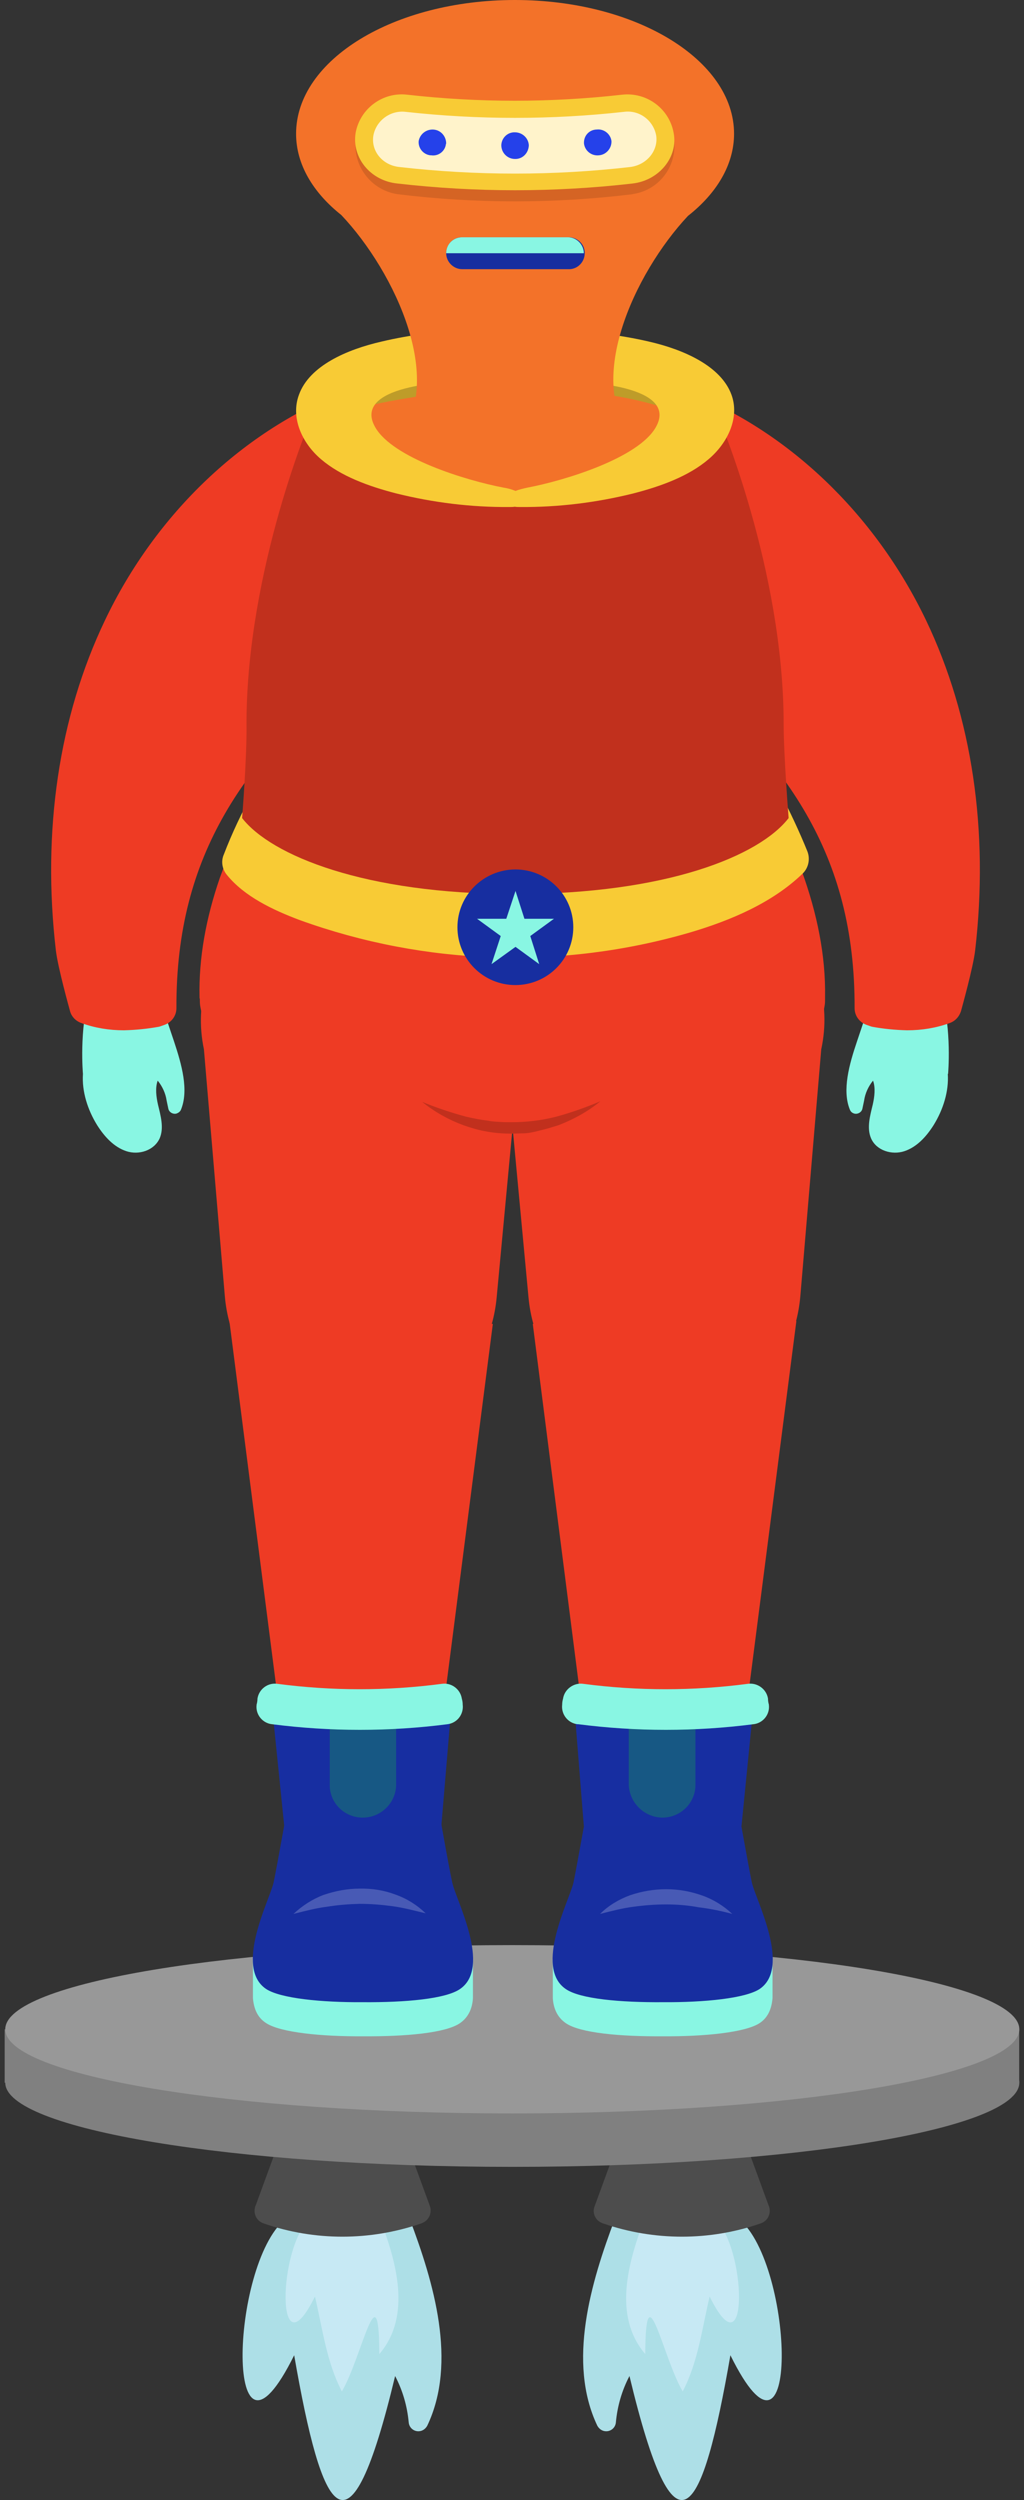 <?xml version="1.0" encoding="utf-8"?>
<!-- Generator: Adobe Illustrator 26.0.0, SVG Export Plug-In . SVG Version: 6.00 Build 0)  -->
<svg version="1.1" id="Layer_1" xmlns="http://www.w3.org/2000/svg" xmlns:xlink="http://www.w3.org/1999/xlink" x="0px" y="0px"
	 viewBox="0 0 700 1708.1" style="enable-background:new 0 0 700 1708.1;" xml:space="preserve">
<rect x="0" y="0" width="700" height="1708.1" fill="#333333" stroke="none"/>
<style type="text/css">
	.st0{fill:#ADDFE7;}
	.st1{fill:#C7E9F4;}
	.st2{fill:#4D4D4D;}
	.st3{fill:#808080;}
	.st4{fill:#989898;}
	.st5{fill:#89F6E3;}
	.st6{fill:#EE3B24;}
	.st7{fill:#172EA0;}
	.st8{fill:#172EA1;}
	.st9{fill:#175884;}
	.st10{fill:#485AB5;}
	.st11{fill:#BE9C29;}
	.st12{fill:#F8CB35;}
	.st13{fill:#C1301D;}
	.st14{fill:#F37229;}
	.st15{fill:#D56424;}
	.st16{fill:#FFF3CB;}
	.st17{fill:#2541EA;}
</style>
<g>
	<g transform="matrix(1 0 0 1 0 -633)">
		<g>
			<g>
				<g>
					<g>
						<g>
							<g>
								<path class="st0" d="M505.2,2149.1c38.2,31.8,41.6,189.2-5.9,93c-19.2,110.4-37.4,146.1-69,14.2c-5.2,9.9-8.3,20.7-9.3,31.8
									c-0.4,3.8-3.8,6.3-7.3,5.9c-2.2-0.2-4.2-1.6-5.4-3.8c-20.6-43.4-4.4-97.8,12.1-141.4h84.8V2149.1z"/>
								<path class="st1" d="M488.5,2149.1c21.8,18.2,23.8,108-3.4,52.9c-5.2,21.9-7.9,44.8-18.4,64.8
									c-13.5-22.7-25.4-85.3-25.6-25.5c-22.4-26.1-11.5-63.2-0.6-92.2H488.5z"/>
								<path class="st2" d="M412.4,2152.1c34.9,12,72.7,12,107.4,0c5-1.6,7.5-6.7,5.9-11.7c0-0.2,0-0.2-0.2-0.4l-19.6-53.5h-79.7
									l-19.6,53.5c-2,4.5,0.2,9.9,4.8,11.7C411.8,2151.9,412.2,2152.1,412.4,2152.1z"/>
								<path class="st0" d="M195,2149.1c-38.2,31.8-41.6,189.2,6.1,93c19.2,110.4,37.4,146.1,69,14.2c5.2,9.9,8.3,20.7,9.3,31.8
									c0.4,3.8,3.8,6.3,7.3,5.9c2.2-0.2,4.2-1.6,5.4-3.8c20.6-43.4,4.4-97.8-12.1-141.4h-85V2149.1z"/>
								<path class="st1" d="M211.9,2149.1c-21.8,18.2-23.8,108,3.4,52.9c5.2,21.9,7.9,44.8,18.4,64.8
									c13.5-22.7,25.4-85.3,25.6-25.5c22.4-26.1,11.5-63.2,0.6-92.2H211.9z"/>
								<path class="st2" d="M287.8,2152.1c-34.9,12-72.7,12-107.4,0c-5-1.6-7.5-6.7-5.9-11.7c0-0.2,0-0.2,0.2-0.4l19.6-53.5h79.9
									l19.6,53.5c1.8,4.7-0.6,10.1-5.5,11.9C288,2152.1,288,2152.1,287.8,2152.1z"/>
								<path class="st3" d="M696.8,2019.4H3.2v36.5h693.5V2019.4z"/>
								<path class="st3" d="M3.6,2055.9c0,31.7,155.2,57.5,346.6,57.5c191.4,0,346.6-25.7,346.6-57.5s-155.2-57.5-346.6-57.5
									C158.8,1998.4,3.6,2024.2,3.6,2055.9z"/>
								<path class="st4" d="M3.6,2019.4c0,31.7,155.2,57.5,346.6,57.5c191.4,0,346.6-25.7,346.6-57.5s-155.2-57.5-346.6-57.5
									C158.8,1961.9,3.6,1987.6,3.6,2019.4z"/>
								<path class="st5" d="M585.8,1344.6l10.9-32.4h46.8c7.3,24.1,4.6,54.5,4.6,54.5h-0.2c0.8,12-3.2,24.5-9.7,35
									c-5,7.9-11.5,15-20,17.8c-8.5,2.8-19.2-0.4-22.8-8.9c-3-7.1-0.6-15.4,1.2-22.9c1.2-5.3,2-11.5,0.2-16.4
									c-3.2,3.9-5.4,8.7-6.1,13.6c-0.4,1.8-0.8,3.8-1.2,5.7c-0.6,2.4-3.2,3.8-5.5,3.2c-1.4-0.4-2.4-1.2-3-2.6
									C575.5,1377.9,580.6,1360,585.8,1344.6z"/>
								<path class="st6" d="M620.1,1336.9c10.1,0,20-1.6,29.5-5.1c3.6-1.4,6.1-4.3,7.3-7.9c0.8-3,8.3-29.8,9.7-41.5
									c9.5-81.6-2-159.6-33.5-225.5c-35.1-73.3-95.3-130.5-165.5-157.2l-16.4-6.3l4.4,188.8l4,3.4
									c77.3,66.9,125,129.9,124.6,236.2c0,5.1,3.2,9.5,7.9,11.3l3.4,1.2l0.8,0.2C603.8,1335.9,612,1336.7,620.1,1336.9z"/>
								<path class="st5" d="M119,1344.6l-10.9-32.4H61.3c-7.3,24.1-4.6,54.5-4.6,54.5c-0.8,12,3.2,24.5,9.7,35
									c5,7.9,11.5,15,20,17.8c8.5,2.8,19-0.4,22.8-8.9c3-7.1,0.6-15.4-1.2-22.9c-1.2-5.3-2-11.5-0.2-16.4
									c3.2,3.9,5.4,8.7,6.1,13.6c0.4,1.8,0.8,3.8,1.2,5.7c0.6,2.4,3.2,3.8,5.5,3.2c1.2-0.4,2.4-1.2,3-2.4
									C129.3,1377.9,124.1,1360,119,1344.6z"/>
								<path class="st6" d="M84.7,1336.9c-10.1,0-20-1.6-29.5-5.1c-3.6-1.4-6.3-4.3-7.3-7.9c-0.8-3-8.3-29.8-9.7-41.5
									c-9.5-81.6,2-159.6,33.5-225.5c34.9-73.3,95.3-130.5,165.5-157.2l16.4-6.3l-4.4,188.8l-4,3.4
									c-77.3,66.9-125,129.9-124.6,236.2c0,5.1-3.2,9.5-7.9,11.3l-3.4,1.2l-0.8,0.2C100.7,1335.9,92.8,1336.7,84.7,1336.9z"/>
								<path class="st6" d="M139.4,1349.9l14.3,168.7c4.4,50.6,44.6,89.1,92.9,89.1c48,0,88.2-38.1,92.9-88.1l15.7-167.5
									c14.7-62.4-35.5-122-104.4-123.6C180.2,1226.3,125.9,1285.7,139.4,1349.9z"/>
								<path class="st6" d="M156.8,1535.5l37.5,292.5h105.2l37.4-290.5L156.8,1535.5z"/>
								<path class="st5" d="M172.9,1971.4v26.7c0.6,7.1,3,13.2,8.9,17c9.7,6.5,38,9.3,66.4,9.1c28.7,0.2,56.7-2.2,66.4-9.1
									c5.7-4,8.3-10.1,8.7-17v-26.7H172.9z"/>
								<path class="st7" d="M309.2,1919.3c-2.6-11.5-10.7-58.3-10.7-58.3l-50.3,0.2l-50.5-0.2c0,0-8.3,47-10.7,58.3
									c-2.8,12-26.9,57.7-5.2,72.5c9.7,6.5,38,9.3,66.4,9.1c28.7,0.2,56.7-2.2,66.4-9.1C336.1,1976.9,311.8,1931.3,309.2,1919.3z"
									/>
								<path class="st8" d="M301.7,1880.5H194.3l-7.3-71.5h120.7L301.7,1880.5z"/>
								<path class="st9" d="M248,1874.8c-12.5,0-22.6-9.9-22.6-22.3v-0.2v-43.8h45.4v43.8C270.7,1864.7,260.4,1874.8,248,1874.8z"
									/>
								<path class="st10" d="M200.6,1940.6c7.9-2,15.5-4,22.8-4.9c7.3-1.2,14.9-1.8,22.4-2c7.5,0,14.9,0.6,22.4,1.6
									c7.5,1,14.9,3,22.8,4.9c-5.9-5.7-12.9-10.1-20.6-12.8c-7.9-3-16.2-4.3-24.6-4.1c-8.3,0-16.6,1.6-24.6,4.3
									C213.5,1930.5,206.5,1935.1,200.6,1940.6z"/>
								<path class="st5" d="M305.8,1811c-39.6,5.1-79.9,5.1-119.7,0c-6.5-0.6-11.5-6.5-10.7-13.2v-0.2c0.4-1.4,0.6-2.8,0.6-4.1
									c1-6.5,7.1-11.1,13.7-10.1c37.3,4.9,75.1,4.9,112.3,0c6.5-1,12.7,3.6,13.7,10.1c0.4,1.4,0.6,2.8,0.6,4.1
									C317.1,1804.1,312.6,1810.2,305.8,1811C306,1811,305.8,1811,305.8,1811z"/>
								<path class="st6" d="M561.4,1349.9l-14.3,168.7c-4.4,50.6-44.6,89.1-92.9,89.1c-48,0-88.2-38.1-92.9-88.1l-15.7-167.5
									c-14.7-62.4,35.5-122,104.4-123.6C521,1226.3,575.3,1285.7,561.4,1349.9z"/>
								<path class="st6" d="M544.4,1535.5L506.7,1828H401.3l-37.1-290.5L544.4,1535.5z"/>
								<path class="st5" d="M528.1,1971.4v26.7c-0.6,7.1-3,13.2-8.7,17c-9.7,6.5-38,9.3-66.4,9.1c-28.7,0.2-56.7-2.2-66.4-9.1
									c-5.7-4-8.3-10.1-8.7-17v-26.7H528.1z"/>
								<path class="st7" d="M392,1919.3c2.4-11.5,10.7-58.3,10.7-58.3l50.3,0.2l50.3-0.2c0,0,8.3,47,10.7,58.3
									c2.8,12,26.9,57.7,5.4,72.5c-9.7,6.5-38,9.3-66.4,9.1c-28.7,0.2-56.7-2.2-66.4-9.1C365.1,1976.9,389.2,1931.3,392,1919.3z"
									/>
								<path class="st8" d="M399.1,1880.5h107.8l7.1-71.5H393.4L399.1,1880.5z"/>
								<path class="st9" d="M452.8,1874.8c12.5,0,22.6-10.1,22.6-22.3c0,0,0,0,0-0.2v-43.8h-45.6v43.8
									C430.3,1864.7,440.4,1874.6,452.8,1874.8z"/>
								<path class="st10" d="M500.6,1940.6c-5.9-5.5-12.9-9.9-20.6-12.6c-7.9-2.8-16.1-4.3-24.6-4.3c-8.3,0-16.6,1.4-24.6,4.1
									c-7.7,2.8-14.9,7.1-20.6,12.8c7.9-2,15.5-4,22.8-4.9c7.3-1,14.9-1.6,22.4-1.6c7.5,0,14.9,0.6,22.4,2
									C485.5,1937,493.1,1938.6,500.6,1940.6z"/>
								<path class="st5" d="M395.4,1811c39.6,5.1,79.9,5.1,119.5,0c6.5-0.6,11.5-6.5,10.7-13.2v-0.2c-0.4-1.4-0.6-2.8-0.6-4.1
									c-1-6.5-7.3-11.1-13.9-10.1c-37.3,4.9-75.1,4.9-112.3,0c-6.5-1-12.9,3.6-13.9,10.1c-0.4,1.4-0.6,2.8-0.6,4.1
									c-0.8,6.5,3.8,12.6,10.5,13.4C395,1811,395.2,1811,395.4,1811z"/>
								<path class="st11" d="M245.6,924.1c15.9,26.5,75.1,40.9,106.8,48.2c82.8-11.7,182.9-81,30.1-82.6
									C352.8,896.5,229.7,873.1,245.6,924.1z"/>
								<path class="st6" d="M136.4,1314.3c-0.6-26.7,4.4-54.1,13.9-81.6l3.4-9.1c7.3-19,15.9-37.3,25.6-55.3c0.8-2,2-3.6,2.8-5.1
									c55.9-3.6,112.2-5.1,168-5.1c55.9,0,112.2,2,168,5.1c0.8,2,2,3.6,2.8,5.1c9.5,17.6,17.8,35.7,25.2,54.3c0.6,2,1.4,3.9,2,5.5
									c10.5,29,16.4,57.9,15.9,86.1v0.2c0,0.4,0,0.6,0,1c0,1.4,0,2.8-0.2,4.1c-1.4,9.3-5.5,18.2-11.9,25.1
									c-29.1,34.4-108.4,59-201.7,59c-93.3,0-172.4-24.7-201.7-59c-6.3-6.9-10.3-15.6-11.7-24.7c-0.2-1.6-0.2-3-0.2-4.5
									C136.4,1315.1,136.4,1314.7,136.4,1314.3L136.4,1314.3z"/>
								<path class="st12" d="M153,1216.8c-2,4.5-1.2,9.9,2,13.8c11.9,14.8,31.5,24.1,49.9,31c85.8,31,179.1,34,266.7,8.5
									c28.1-8.3,56.3-20.3,76.9-40.1c4.2-3.9,5.5-10.1,3.4-15.4c-5.5-13.6-11.9-27.1-18.6-40.1c-2.4-4.5-7.1-7.5-12.5-7.5H185.3
									c-5.2,0-9.9,3-12.5,7.5C165.3,1188.1,158.6,1202.2,153,1216.8z"/>
								<path class="st13" d="M165.5,1191.9c19.8,25.5,83.8,51.9,186.5,51.9h0.6c103,0,166.6-26.1,186.5-51.9c0,0-3.4-42.9-3.4-64.2
									c0-106.1-44.8-210.5-44.8-210.5H213.3c0,0-44.8,104.3-44.8,210.5C168.9,1149.2,165.5,1191.9,165.5,1191.9z"/>
								<path class="st14" d="M456.2,912.4c0,0-80.6-31.6-214.6,0v35.7L352,973.7l104.2-32.4V912.4z"/>
								<path class="st7" d="M312.7,1266.5c0,21.8,17.7,39.5,39.6,39.5c21.9,0,39.6-17.7,39.6-39.5c0-21.8-17.7-39.5-39.6-39.5
									C330.5,1227.1,312.7,1244.7,312.7,1266.5z"/>
								<path class="st5" d="M352.4,1241.7l-6.3,19h-20l16.2,11.8l-6.3,19.2l16.4-11.8l16.2,11.8l-6.1-19.2l16.2-11.8h-20.2
									L352.4,1241.7z"/>
								<path class="st12" d="M204.4,902.6c7.1-19.6,32.5-30.8,56.7-36.3c19.8-4.7,40.2-6.9,60.6-8.7c10.1-1.2,20.8-2,30.5-0.2
									c9.7-2,20.4-1,30.5,0.2c20.4,2,40.8,4.1,60.6,8.7c24.2,5.5,49.5,16.8,56.7,36.3c5.7,15.4-2.2,32.8-15.7,44.2
									c-13.5,11.5-32.3,18.4-51.3,23.3c-25.4,6.3-51.3,9.5-77.5,9.3c-1.2,0-2.4,0-3.6-0.2c-1.2,0.2-2.4,0.2-3.6,0.2
									c-26.2,0.2-52.1-3-77.5-9.3c-19-4.9-37.8-11.8-51.3-23.3C206.1,935.4,198.6,918,204.4,902.6z M256.5,924.9
									c11.9,20.9,61.6,36.3,88,41.3c2.8,0.4,5.4,1.2,7.9,2.2c2.6-1,5.2-1.6,7.9-2.2c26-4.9,76.1-20.3,88-41.3
									c16-28-47.4-32.2-69-30.8c-9.1,0.6-18,1.8-26.9,1.2c-8.9,1-17.8-0.6-27.1-1.2C303.8,892.7,240.4,896.8,256.5,924.9z"/>
								<path class="st13" d="M410.4,1385.4c-9.7,4.1-19.8,7.7-30.1,10.5c-10.1,2.6-20.4,3.8-30.9,3.8c-2.6,0-5.2,0-7.7-0.2
									c-2.4-0.2-5.2-0.2-7.7-0.8c-5.2-0.6-10.3-1.6-15.5-2.8c-10.3-2.8-20.2-6.1-29.9-10.1c8.5,6.9,18,12.2,28.3,16
									c5.2,1.8,10.5,3.4,16,4.3c5.5,1,11.1,1.4,16.6,1.4c2.8,0,5.5-0.2,8.3-0.2c2.8,0,5.5-0.6,8.3-1.2l7.9-2
									c2.8-0.8,5.2-1.6,7.9-2.4C392.2,1397.7,401.9,1392.4,410.4,1385.4z"/>
								<path class="st14" d="M202.4,724.4c0-50.6,67-91.4,149.6-91.4c82.6,0,149.8,40.9,149.8,91.4c0,21.1-11.9,40.7-31.5,56.1
									c-36.7,39.1-72.7,116.1-35.1,155.4H269.4c37.4-39.7,0.6-117.3-36.1-156C213.9,764.5,202.4,745.2,202.4,724.4z"/>
								<path class="st15" d="M243.2,727.2c2.8-18.8,18.4-31,35.3-29c48.7,6.1,98.1,6.1,146.8,0c16.8-2,32.5,10.7,35.3,29
									c3,18.2-9.3,35.4-27.5,38.3c-0.2,0-0.4,0-0.8,0.2c-53.3,6.5-107.2,6.5-160.3,0c-18.4-2.6-31.3-19.7-28.7-38.1
									C243.2,727.4,243.2,727.4,243.2,727.2z"/>
								<path class="st7" d="M305,806c0,5.9,5,10.9,10.9,10.9h72.3c5.9,0.4,11.1-4.1,11.5-10.3c0.4-6.1-4.2-11.1-10.3-11.5
									c-0.4,0-0.8,0-1.4,0h-72.3C309.8,795.1,305,800.1,305,806z"/>
								<path class="st5" d="M305,806h94.1c0-5.9-5-10.9-10.9-10.9l0,0h-72.3C309.8,795.1,305,799.9,305,806L305,806z"/>
								<path class="st12" d="M271.9,758.4c53.3,6.1,107,6.1,160.3,0c18.4-2,31.5-18.2,28.3-34.6c-3-16.6-18.4-28-35.3-26.1
									c-48.7,5.5-98.1,5.5-146.8,0c-16.8-2-32.3,9.5-35.3,26.1C240.4,740.6,253.1,756.6,271.9,758.4z"/>
								<path class="st16" d="M430.8,747.1c11.3-1.4,19.2-11.1,17.8-21.3c-1.8-10.5-11.5-17.8-22-16.4c-49.5,5.5-99.7,5.5-149.4,0
									c-10.5-1.2-20.2,6.1-22,16.4c-1.6,10.5,6.3,20.1,17.8,21.3C325.6,753.1,378.5,753.1,430.8,747.1z"/>
								<path class="st17" d="M418,729.4c-0.6-4.9-5.2-8.5-10.1-7.9c0,0,0,0-0.2,0c-5,0.2-8.7,4.3-8.5,9.3v0.2
									c0.6,5.1,5.2,8.7,10.3,8.1C414.4,738.7,418.2,734.3,418,729.4z"/>
								<path class="st17" d="M361.5,732.3c-0.2-4.9-4.4-8.9-9.5-8.9c-5-0.2-9.1,3.8-9.3,8.7v0.2c0,5.1,4.2,9.3,9.3,9.3
									C357.1,741.8,361.3,737.7,361.5,732.3z"/>
								<path class="st17" d="M305,731c0-5.1-4-9.5-9.3-9.5c-4.8,0-8.7,3.4-9.5,7.9c-0.4,4.9,3.2,9.1,7.9,9.7c0.2,0,0.4,0,0.6,0
									c5,0.8,9.5-2.8,10.1-7.5C304.8,731.3,305,731.2,305,731z"/>
							</g>
						</g>
					</g>
				</g>
			</g>
		</g>
	</g>
</g>
</svg>

